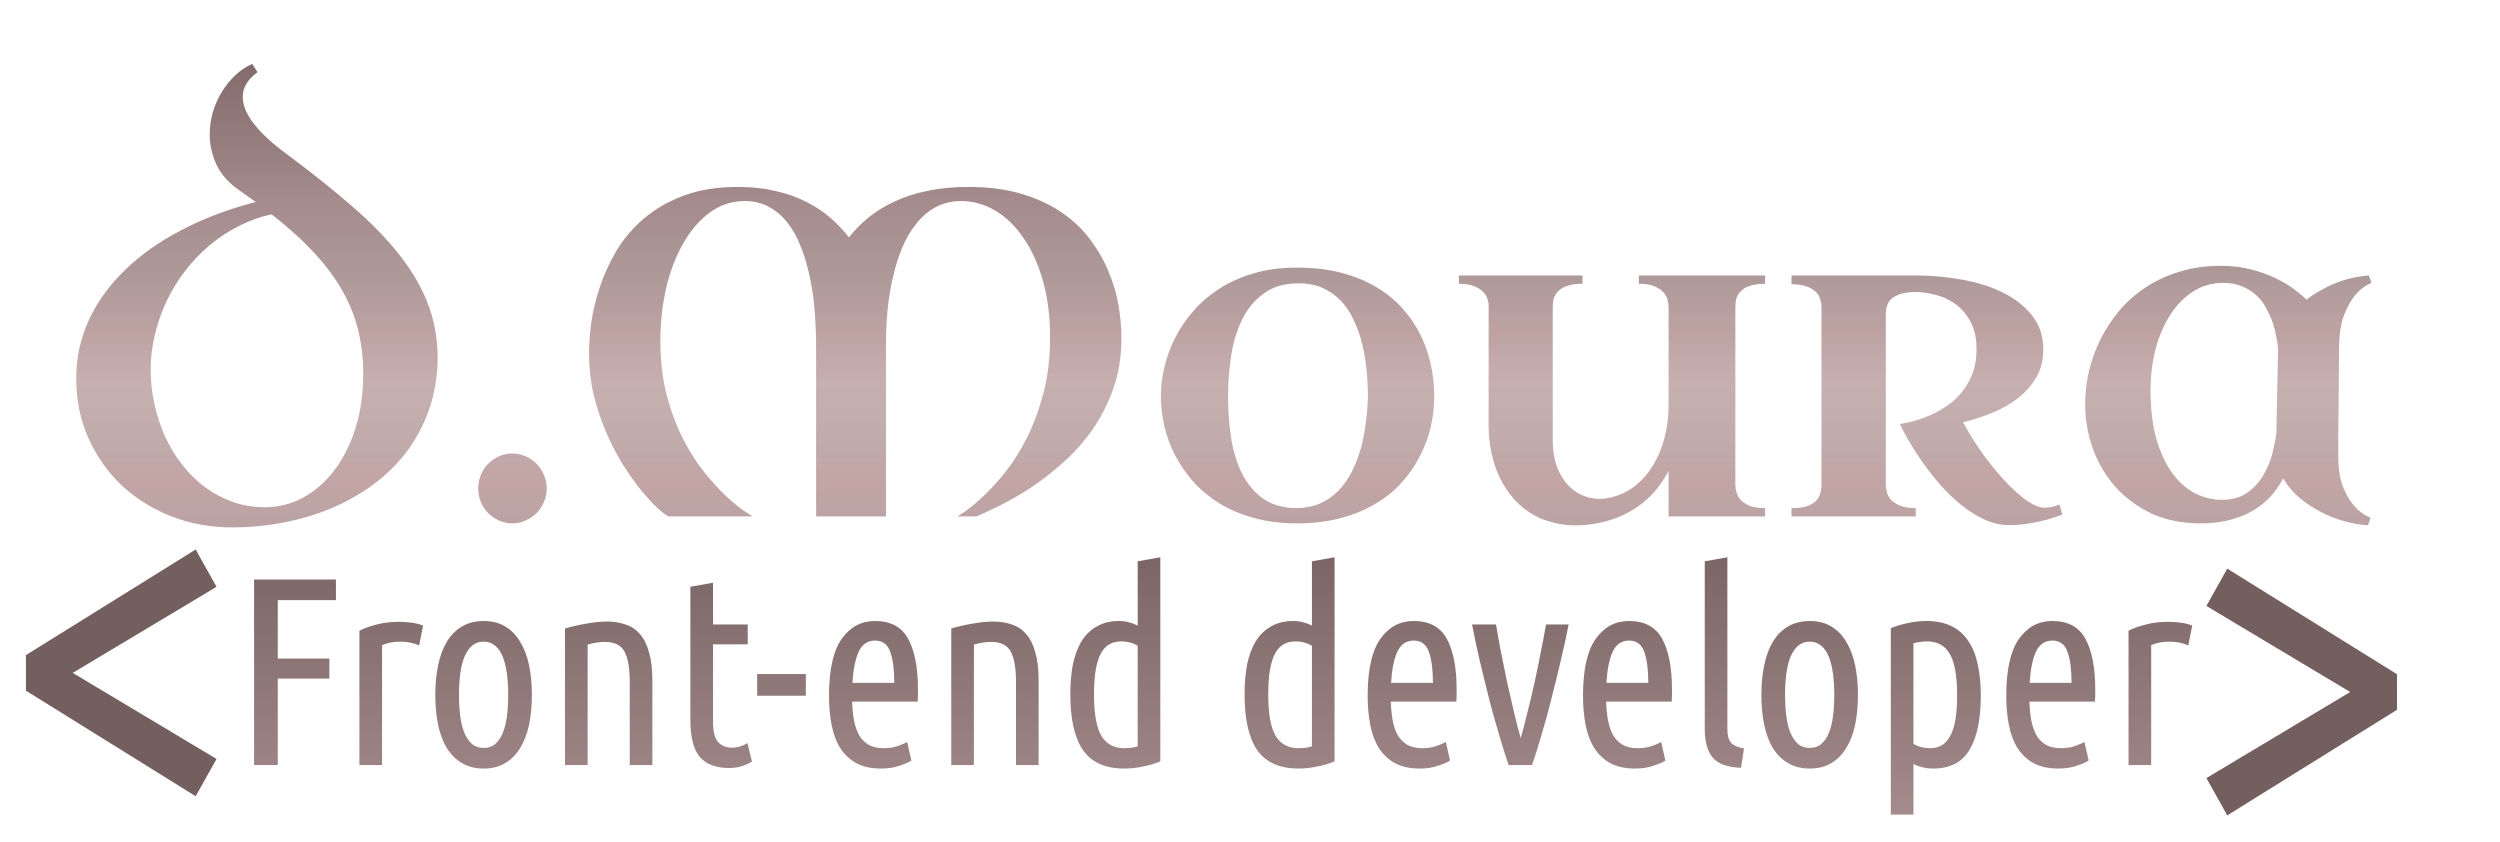 <svg width="202" height="68" viewBox="0 0 202 68" fill="none" xmlns="http://www.w3.org/2000/svg">
<path d="M18.742 42.615C17.021 42.615 15.396 42.319 13.865 41.727C12.346 41.136 11.011 40.309 9.86 39.246C8.721 38.172 7.819 36.898 7.155 35.425C6.49 33.952 6.158 32.334 6.158 30.571C6.158 28.917 6.496 27.353 7.173 25.88C7.849 24.407 8.816 23.061 10.074 21.842C11.332 20.61 12.856 19.529 14.648 18.6C16.44 17.658 18.445 16.897 20.664 16.318L19.311 15.358C18.469 14.778 17.864 14.096 17.496 13.312C17.128 12.515 16.944 11.7 16.944 10.867C16.944 10.263 17.027 9.665 17.193 9.074C17.371 8.482 17.614 7.933 17.923 7.425C18.231 6.918 18.593 6.472 19.009 6.085C19.424 5.687 19.881 5.379 20.379 5.162L20.806 5.832C20.011 6.411 19.614 7.075 19.614 7.824C19.614 8.512 19.922 9.249 20.539 10.033C21.156 10.818 22.052 11.639 23.227 12.496C25.209 13.97 26.947 15.358 28.442 16.662C29.949 17.954 31.206 19.24 32.215 20.52C33.236 21.799 34.007 23.103 34.529 24.431C35.051 25.748 35.33 27.172 35.365 28.706C35.365 30.263 35.146 31.688 34.707 32.98C34.268 34.26 33.663 35.419 32.891 36.457C32.12 37.483 31.206 38.383 30.151 39.156C29.094 39.928 27.949 40.574 26.715 41.093C25.481 41.601 24.188 41.981 22.835 42.234C21.483 42.488 20.118 42.615 18.742 42.615ZM29.349 30.191C29.349 28.983 29.219 27.842 28.958 26.768C28.709 25.681 28.294 24.619 27.712 23.58C27.142 22.542 26.383 21.51 25.434 20.483C24.497 19.457 23.334 18.401 21.945 17.314C21.008 17.519 20.118 17.839 19.276 18.274C18.433 18.697 17.65 19.216 16.926 19.831C16.203 20.435 15.544 21.123 14.951 21.896C14.369 22.657 13.871 23.472 13.456 24.341C13.052 25.198 12.738 26.098 12.512 27.04C12.287 27.969 12.174 28.911 12.174 29.865C12.174 30.806 12.275 31.736 12.477 32.654C12.678 33.559 12.963 34.429 13.331 35.262C13.711 36.083 14.173 36.843 14.719 37.544C15.265 38.244 15.876 38.848 16.552 39.355C17.241 39.862 17.988 40.26 18.795 40.55C19.614 40.84 20.48 40.985 21.394 40.985C22.497 40.985 23.529 40.725 24.491 40.206C25.463 39.675 26.306 38.938 27.018 37.996C27.742 37.043 28.311 35.908 28.727 34.592C29.142 33.264 29.349 31.797 29.349 30.191ZM38.64 39.464C38.64 39.077 38.712 38.715 38.854 38.377C38.996 38.027 39.192 37.725 39.441 37.471C39.69 37.218 39.981 37.019 40.313 36.874C40.657 36.717 41.019 36.638 41.399 36.638C41.779 36.638 42.135 36.717 42.467 36.874C42.811 37.019 43.108 37.218 43.357 37.471C43.606 37.725 43.802 38.027 43.944 38.377C44.099 38.715 44.175 39.077 44.175 39.464C44.175 39.85 44.099 40.218 43.944 40.568C43.802 40.906 43.606 41.202 43.357 41.456C43.108 41.709 42.811 41.908 42.467 42.053C42.135 42.21 41.779 42.289 41.399 42.289C41.019 42.289 40.657 42.21 40.313 42.053C39.981 41.908 39.69 41.709 39.441 41.456C39.192 41.202 38.996 40.906 38.854 40.568C38.712 40.218 38.64 39.85 38.64 39.464ZM65.943 27.927C65.943 26.973 65.901 26.025 65.818 25.084C65.747 24.13 65.617 23.224 65.427 22.367C65.249 21.498 65.012 20.695 64.715 19.958C64.43 19.21 64.074 18.564 63.647 18.02C63.22 17.465 62.716 17.03 62.134 16.716C61.565 16.402 60.912 16.245 60.176 16.245C59.12 16.245 58.171 16.559 57.329 17.187C56.498 17.803 55.786 18.636 55.193 19.686C54.599 20.725 54.143 21.926 53.822 23.291C53.514 24.643 53.359 26.055 53.359 27.529C53.359 29.159 53.532 30.637 53.876 31.966C54.232 33.282 54.677 34.459 55.211 35.497C55.745 36.535 56.326 37.441 56.955 38.214C57.584 38.987 58.171 39.626 58.717 40.134C59.275 40.641 59.749 41.027 60.141 41.293C60.544 41.558 60.776 41.703 60.835 41.727H54.018C53.793 41.619 53.478 41.377 53.075 41.003C52.683 40.629 52.244 40.146 51.758 39.554C51.283 38.962 50.797 38.274 50.298 37.489C49.812 36.693 49.367 35.829 48.963 34.9C48.56 33.958 48.228 32.956 47.967 31.893C47.718 30.819 47.593 29.708 47.593 28.561C47.593 27.86 47.652 27.04 47.771 26.098C47.901 25.156 48.133 24.19 48.465 23.2C48.797 22.198 49.248 21.214 49.818 20.248C50.399 19.282 51.135 18.419 52.025 17.658C52.914 16.897 53.983 16.282 55.228 15.811C56.474 15.34 57.94 15.104 59.625 15.104C60.74 15.104 61.748 15.213 62.65 15.431C63.564 15.636 64.389 15.925 65.124 16.3C65.86 16.662 66.513 17.091 67.082 17.586C67.652 18.081 68.156 18.612 68.595 19.18C69.034 18.612 69.556 18.081 70.161 17.586C70.766 17.091 71.461 16.662 72.244 16.3C73.027 15.925 73.911 15.636 74.896 15.431C75.892 15.213 77.002 15.104 78.224 15.104C79.861 15.104 81.303 15.292 82.549 15.666C83.807 16.04 84.892 16.547 85.806 17.187C86.732 17.815 87.497 18.546 88.102 19.379C88.719 20.2 89.212 21.063 89.579 21.968C89.959 22.862 90.226 23.773 90.38 24.703C90.534 25.621 90.612 26.484 90.612 27.293C90.612 28.814 90.386 30.203 89.935 31.459C89.484 32.702 88.903 33.825 88.191 34.827C87.479 35.817 86.678 36.699 85.788 37.471C84.91 38.244 84.038 38.914 83.172 39.482C82.306 40.037 81.493 40.502 80.733 40.876C79.986 41.238 79.381 41.522 78.918 41.727H77.352C77.411 41.703 77.637 41.558 78.028 41.293C78.42 41.015 78.894 40.617 79.452 40.097C80.01 39.578 80.603 38.926 81.232 38.141C81.861 37.357 82.442 36.433 82.976 35.37C83.51 34.308 83.955 33.107 84.311 31.766C84.667 30.414 84.845 28.911 84.845 27.257C84.845 25.555 84.649 24.021 84.258 22.657C83.866 21.292 83.338 20.139 82.674 19.198C82.021 18.244 81.261 17.513 80.395 17.006C79.529 16.499 78.621 16.245 77.672 16.245C76.913 16.245 76.236 16.402 75.643 16.716C75.05 17.03 74.528 17.465 74.077 18.02C73.626 18.564 73.24 19.21 72.92 19.958C72.612 20.695 72.356 21.498 72.155 22.367C71.953 23.224 71.805 24.13 71.71 25.084C71.627 26.025 71.585 26.973 71.585 27.927V41.727H65.943V27.927ZM93.797 32.002C93.797 31.241 93.892 30.462 94.082 29.666C94.272 28.857 94.563 28.066 94.954 27.293C95.346 26.52 95.838 25.796 96.432 25.12C97.037 24.431 97.743 23.828 98.55 23.309C99.368 22.79 100.294 22.379 101.326 22.077C102.37 21.775 103.527 21.624 104.797 21.624C106.126 21.624 107.318 21.763 108.374 22.041C109.442 22.319 110.386 22.705 111.204 23.2C112.023 23.683 112.729 24.256 113.322 24.921C113.916 25.585 114.402 26.303 114.782 27.076C115.162 27.848 115.44 28.657 115.618 29.503C115.796 30.336 115.885 31.169 115.885 32.002C115.885 32.799 115.796 33.608 115.618 34.429C115.44 35.238 115.156 36.022 114.764 36.783C114.384 37.544 113.898 38.262 113.305 38.938C112.723 39.602 112.017 40.182 111.187 40.677C110.368 41.172 109.425 41.564 108.357 41.854C107.301 42.144 106.114 42.289 104.797 42.289C103.527 42.289 102.376 42.144 101.344 41.854C100.312 41.576 99.386 41.19 98.567 40.695C97.761 40.2 97.055 39.62 96.45 38.956C95.856 38.28 95.358 37.562 94.954 36.801C94.563 36.041 94.272 35.25 94.082 34.429C93.892 33.608 93.797 32.799 93.797 32.002ZM99.226 31.93C99.226 33.076 99.303 34.193 99.457 35.28C99.624 36.367 99.908 37.332 100.312 38.178C100.727 39.023 101.285 39.711 101.985 40.242C102.697 40.761 103.598 41.033 104.69 41.057C105.414 41.057 106.061 40.937 106.63 40.695C107.2 40.441 107.698 40.097 108.125 39.663C108.552 39.228 108.914 38.721 109.211 38.141C109.508 37.562 109.751 36.94 109.941 36.276C110.131 35.612 110.267 34.924 110.35 34.211C110.445 33.499 110.504 32.793 110.528 32.092C110.528 31.38 110.492 30.655 110.421 29.919C110.35 29.183 110.231 28.476 110.065 27.8C109.899 27.112 109.674 26.472 109.389 25.88C109.116 25.277 108.772 24.758 108.357 24.323C107.941 23.876 107.449 23.526 106.879 23.272C106.322 23.019 105.669 22.892 104.921 22.892C103.83 22.892 102.922 23.146 102.198 23.653C101.475 24.148 100.893 24.812 100.454 25.645C100.015 26.478 99.701 27.444 99.511 28.543C99.333 29.629 99.238 30.758 99.226 31.93ZM127.864 22.928C127.365 22.928 126.962 22.983 126.653 23.091C126.345 23.188 126.102 23.327 125.924 23.508C125.746 23.677 125.621 23.876 125.55 24.106C125.491 24.323 125.461 24.558 125.461 24.812V35.533C125.461 36.475 125.603 37.272 125.888 37.924C126.173 38.576 126.541 39.095 126.992 39.482C127.443 39.856 127.941 40.103 128.487 40.224C129.044 40.345 129.59 40.339 130.124 40.206C130.883 40.025 131.554 39.705 132.135 39.246C132.717 38.775 133.203 38.208 133.595 37.544C133.998 36.88 134.301 36.143 134.503 35.334C134.716 34.513 134.823 33.662 134.823 32.781V24.812C134.823 24.631 134.793 24.431 134.734 24.214C134.686 23.997 134.574 23.798 134.396 23.616C134.23 23.423 133.986 23.26 133.666 23.128C133.357 22.995 132.942 22.928 132.42 22.928V22.258H142.618V22.928C142.132 22.928 141.729 22.983 141.408 23.091C141.1 23.188 140.857 23.327 140.679 23.508C140.501 23.677 140.376 23.876 140.305 24.106C140.245 24.323 140.216 24.558 140.216 24.812V39.174C140.216 39.355 140.245 39.554 140.305 39.771C140.364 39.989 140.477 40.194 140.643 40.387C140.809 40.568 141.046 40.725 141.355 40.858C141.675 40.991 142.096 41.057 142.618 41.057V41.727H134.823V38.051C134.574 38.522 134.277 38.981 133.933 39.427C133.589 39.874 133.179 40.285 132.705 40.659C132.23 41.033 131.684 41.365 131.067 41.655C130.462 41.933 129.78 42.144 129.021 42.289C128.012 42.47 127.098 42.5 126.28 42.379C125.461 42.259 124.725 42.029 124.073 41.691C123.432 41.353 122.874 40.925 122.4 40.405C121.925 39.874 121.527 39.288 121.207 38.648C120.899 38.009 120.667 37.326 120.513 36.602C120.359 35.877 120.282 35.153 120.282 34.429V24.703C120.282 24.522 120.246 24.329 120.175 24.124C120.115 23.918 119.997 23.731 119.819 23.562C119.641 23.381 119.392 23.23 119.071 23.109C118.763 22.989 118.365 22.928 117.879 22.928V22.258H127.864V22.928ZM166.629 41.582C165.786 41.896 165.01 42.114 164.297 42.234C163.597 42.367 162.956 42.434 162.375 42.434C161.674 42.434 160.986 42.277 160.311 41.963C159.645 41.649 159.01 41.244 158.406 40.749C157.8 40.254 157.23 39.699 156.697 39.083C156.175 38.467 155.701 37.858 155.273 37.254C154.858 36.65 154.497 36.083 154.188 35.551C153.891 35.02 153.666 34.592 153.511 34.266C154.662 34.072 155.695 33.728 156.608 33.233C157 33.016 157.379 32.763 157.747 32.473C158.114 32.171 158.441 31.815 158.726 31.404C159.023 30.994 159.259 30.529 159.439 30.01C159.616 29.49 159.704 28.899 159.704 28.235C159.704 27.317 159.539 26.563 159.206 25.971C158.874 25.367 158.459 24.89 157.961 24.54C157.475 24.19 156.94 23.949 156.359 23.816C155.789 23.671 155.267 23.598 154.793 23.598C154.317 23.598 153.921 23.647 153.6 23.743C153.292 23.84 153.043 23.967 152.853 24.124C152.674 24.28 152.549 24.468 152.48 24.685C152.408 24.89 152.372 25.108 152.372 25.337V39.174C152.372 39.355 152.402 39.554 152.461 39.771C152.521 39.989 152.633 40.194 152.799 40.387C152.978 40.568 153.221 40.725 153.529 40.858C153.85 40.991 154.27 41.057 154.793 41.057V41.727H144.754V41.057C145.253 41.057 145.656 41.009 145.965 40.912C146.285 40.804 146.534 40.665 146.712 40.496C146.89 40.315 147.009 40.115 147.068 39.898C147.139 39.669 147.175 39.427 147.175 39.174V24.739C147.175 24.558 147.139 24.365 147.068 24.16C147.009 23.942 146.89 23.749 146.712 23.58C146.534 23.399 146.285 23.254 145.965 23.146C145.656 23.025 145.253 22.965 144.754 22.965V22.258H154.793C156.075 22.258 157.332 22.373 158.565 22.602C159.8 22.82 160.898 23.17 161.858 23.653C162.832 24.136 163.615 24.758 164.208 25.518C164.802 26.267 165.098 27.172 165.098 28.235C165.098 29.08 164.914 29.823 164.546 30.462C164.179 31.102 163.691 31.664 163.087 32.147C162.481 32.618 161.787 33.016 161.005 33.342C160.233 33.656 159.439 33.916 158.62 34.121C159.07 34.966 159.592 35.805 160.186 36.638C160.778 37.459 161.378 38.196 161.983 38.848C162.589 39.5 163.17 40.025 163.728 40.423C164.297 40.822 164.777 41.021 165.169 41.021C165.288 41.021 165.455 41.009 165.667 40.985C165.894 40.949 166.143 40.876 166.415 40.767L166.629 41.582ZM179.443 21.479C180.333 21.479 181.147 21.576 181.882 21.769C182.629 21.962 183.288 22.198 183.858 22.476C184.44 22.753 184.938 23.049 185.352 23.363C185.779 23.677 186.118 23.961 186.367 24.214C186.735 23.924 187.132 23.665 187.559 23.436C187.986 23.194 188.42 22.989 188.859 22.82C189.298 22.651 189.731 22.524 190.158 22.439C190.597 22.343 191.013 22.282 191.403 22.258L191.617 22.856C191.144 23.049 190.715 23.363 190.336 23.798C190.015 24.172 189.719 24.685 189.446 25.337C189.174 25.989 189.025 26.84 189.001 27.891C188.99 28.506 188.984 29.146 188.984 29.811C188.984 30.475 188.978 31.133 188.966 31.785C188.966 32.425 188.96 33.04 188.947 33.632C188.947 34.211 188.941 34.731 188.931 35.189C188.931 35.648 188.931 36.022 188.931 36.312C188.931 36.59 188.931 36.753 188.931 36.801C188.931 37.852 189.06 38.703 189.321 39.355C189.594 40.007 189.897 40.52 190.229 40.894C190.621 41.329 191.06 41.643 191.546 41.836L191.333 42.434C190.752 42.41 190.129 42.307 189.464 42.126C188.8 41.945 188.153 41.691 187.524 41.365C186.896 41.039 186.314 40.653 185.779 40.206C185.246 39.747 184.813 39.228 184.481 38.648C184.244 39.107 183.94 39.554 183.572 39.989C183.205 40.423 182.754 40.81 182.221 41.148C181.686 41.486 181.057 41.758 180.333 41.963C179.61 42.18 178.779 42.289 177.842 42.289C176.299 42.289 174.941 42.011 173.766 41.456C172.604 40.888 171.63 40.152 170.846 39.246C170.064 38.329 169.47 37.296 169.066 36.149C168.676 35.002 168.48 33.843 168.48 32.672C168.48 31.791 168.58 30.903 168.782 30.01C168.997 29.116 169.305 28.259 169.707 27.438C170.123 26.605 170.634 25.826 171.238 25.102C171.855 24.377 172.567 23.749 173.374 23.218C174.192 22.675 175.107 22.252 176.115 21.95C177.124 21.636 178.234 21.479 179.443 21.479ZM179.514 40.387C180.345 40.387 181.033 40.194 181.58 39.808C182.125 39.421 182.558 38.95 182.878 38.395C183.211 37.84 183.454 37.254 183.609 36.638C183.762 36.022 183.869 35.479 183.929 35.008L184.071 28.144C184.048 27.891 183.999 27.583 183.929 27.221C183.869 26.858 183.774 26.484 183.644 26.098C183.513 25.711 183.342 25.325 183.127 24.939C182.925 24.54 182.666 24.19 182.345 23.888C182.025 23.586 181.639 23.339 181.188 23.146C180.749 22.953 180.233 22.856 179.639 22.856C178.749 22.856 177.942 23.085 177.219 23.544C176.495 24.003 175.878 24.631 175.368 25.428C174.858 26.212 174.46 27.13 174.176 28.18C173.902 29.231 173.766 30.348 173.766 31.531C173.766 33.076 173.927 34.404 174.247 35.515C174.578 36.626 175.011 37.544 175.546 38.268C176.091 38.993 176.709 39.53 177.397 39.88C178.085 40.218 178.791 40.387 179.514 40.387Z" fill="url(#paint0_linear_38_72)"/>
<path d="M20.53 61.818V46.824H27.143V48.49H22.444V53.207H26.611V54.83H22.444V61.818H20.53ZM33.868 52.147C33.414 51.945 32.904 51.844 32.337 51.844C31.812 51.844 31.323 51.938 30.869 52.125V61.818H29.041V50.957C29.452 50.755 29.92 50.589 30.444 50.459C30.983 50.315 31.571 50.243 32.209 50.243C32.549 50.243 32.889 50.264 33.23 50.308C33.57 50.351 33.889 50.43 34.187 50.546L33.868 52.147ZM42.976 56.149C42.976 57.044 42.898 57.859 42.742 58.594C42.586 59.316 42.345 59.936 42.019 60.455C41.707 60.974 41.303 61.378 40.807 61.667C40.325 61.955 39.751 62.099 39.085 62.099C38.419 62.099 37.837 61.955 37.341 61.667C36.845 61.378 36.434 60.974 36.108 60.455C35.796 59.936 35.562 59.316 35.406 58.594C35.25 57.859 35.172 57.044 35.172 56.149C35.172 55.27 35.25 54.462 35.406 53.726C35.562 52.99 35.796 52.363 36.108 51.844C36.434 51.31 36.845 50.899 37.341 50.611C37.837 50.322 38.419 50.178 39.085 50.178C39.751 50.178 40.325 50.322 40.807 50.611C41.303 50.899 41.707 51.31 42.019 51.844C42.345 52.363 42.586 52.99 42.742 53.726C42.898 54.462 42.976 55.27 42.976 56.149ZM41.062 56.149C41.062 55.515 41.027 54.938 40.956 54.419C40.885 53.885 40.772 53.431 40.616 53.055C40.46 52.666 40.254 52.37 39.999 52.168C39.744 51.952 39.439 51.844 39.085 51.844C38.716 51.844 38.404 51.952 38.149 52.168C37.908 52.37 37.703 52.666 37.532 53.055C37.377 53.431 37.263 53.885 37.192 54.419C37.121 54.938 37.086 55.515 37.086 56.149C37.086 56.784 37.121 57.368 37.192 57.902C37.263 58.421 37.377 58.868 37.532 59.243C37.703 59.618 37.908 59.914 38.149 60.13C38.404 60.333 38.716 60.433 39.085 60.433C39.439 60.433 39.744 60.333 39.999 60.13C40.254 59.914 40.46 59.618 40.616 59.243C40.772 58.868 40.885 58.421 40.956 57.902C41.027 57.368 41.062 56.784 41.062 56.149ZM45.653 50.784C46.177 50.625 46.744 50.495 47.354 50.394C47.963 50.279 48.523 50.221 49.033 50.221C49.586 50.221 50.09 50.3 50.543 50.459C50.997 50.603 51.38 50.856 51.691 51.216C52.017 51.577 52.266 52.067 52.436 52.688C52.62 53.293 52.712 54.051 52.712 54.959V61.818H50.883V55.111C50.883 53.986 50.742 53.164 50.458 52.644C50.175 52.125 49.643 51.865 48.863 51.865C48.452 51.865 47.992 51.938 47.481 52.082V61.818H45.653V50.784ZM57.611 50.459H60.418V52.06H57.611V58.313C57.611 59.092 57.746 59.64 58.016 59.957C58.299 60.26 58.675 60.412 59.142 60.412C59.383 60.412 59.61 60.376 59.823 60.304C60.05 60.231 60.241 60.145 60.397 60.044L60.758 61.537C60.177 61.883 59.561 62.056 58.909 62.056C57.86 62.056 57.073 61.761 56.548 61.169C56.038 60.563 55.783 59.568 55.783 58.183V47.408L57.611 47.084V50.459ZM61.179 54.462H65.112V56.214H61.179V54.462ZM68.856 56.69C68.87 57.239 68.919 57.743 69.004 58.205C69.09 58.652 69.224 59.049 69.409 59.395C69.607 59.727 69.862 59.986 70.174 60.174C70.5 60.361 70.911 60.455 71.407 60.455C71.818 60.455 72.194 60.397 72.534 60.282C72.888 60.152 73.144 60.044 73.3 59.957L73.64 61.45C73.456 61.58 73.144 61.717 72.704 61.861C72.279 62.02 71.769 62.099 71.173 62.099C70.394 62.099 69.734 61.955 69.196 61.667C68.671 61.378 68.239 60.974 67.899 60.455C67.573 59.936 67.339 59.316 67.197 58.594C67.055 57.873 66.984 57.08 66.984 56.214C66.984 54.123 67.325 52.594 68.005 51.627C68.686 50.661 69.586 50.178 70.706 50.178C71.967 50.178 72.86 50.661 73.385 51.627C73.909 52.594 74.171 53.95 74.171 55.695C74.171 55.854 74.171 56.02 74.171 56.193C74.171 56.351 74.164 56.517 74.15 56.69H68.856ZM70.706 51.757C70.096 51.757 69.649 52.067 69.366 52.688C69.097 53.308 68.934 54.137 68.877 55.176H72.258C72.258 54.123 72.151 53.293 71.939 52.688C71.726 52.067 71.315 51.757 70.706 51.757ZM76.862 50.784C77.387 50.625 77.954 50.495 78.563 50.394C79.173 50.279 79.733 50.221 80.243 50.221C80.796 50.221 81.299 50.3 81.753 50.459C82.206 50.603 82.589 50.856 82.901 51.216C83.227 51.577 83.475 52.067 83.645 52.688C83.829 53.293 83.921 54.051 83.921 54.959V61.818H82.093V55.111C82.093 53.986 81.951 53.164 81.668 52.644C81.384 52.125 80.853 51.865 80.073 51.865C79.662 51.865 79.201 51.938 78.691 52.082V61.818H76.862V50.784ZM91.925 52.168C91.514 51.938 91.075 51.822 90.607 51.822C90.253 51.822 89.941 51.894 89.671 52.038C89.402 52.183 89.168 52.421 88.97 52.752C88.786 53.084 88.644 53.524 88.545 54.072C88.445 54.62 88.396 55.298 88.396 56.106C88.396 57.664 88.594 58.782 88.991 59.46C89.402 60.123 90.019 60.455 90.841 60.455C90.997 60.455 91.167 60.448 91.351 60.433C91.536 60.404 91.727 60.361 91.925 60.304V52.168ZM91.925 45.353L93.754 45.028V61.515C93.357 61.688 92.903 61.825 92.393 61.926C91.883 62.042 91.366 62.099 90.841 62.099C89.31 62.099 88.197 61.602 87.503 60.606C86.822 59.611 86.482 58.111 86.482 56.106C86.482 55.197 86.553 54.383 86.695 53.661C86.851 52.926 87.085 52.305 87.396 51.8C87.722 51.281 88.134 50.885 88.63 50.611C89.126 50.322 89.714 50.178 90.394 50.178C90.721 50.178 90.997 50.214 91.224 50.286C91.465 50.344 91.699 50.43 91.925 50.546V45.353ZM106.004 52.168C105.593 51.938 105.154 51.822 104.686 51.822C104.331 51.822 104.019 51.894 103.75 52.038C103.481 52.183 103.247 52.421 103.048 52.752C102.864 53.084 102.722 53.524 102.623 54.072C102.524 54.62 102.474 55.298 102.474 56.106C102.474 57.664 102.673 58.782 103.07 59.46C103.481 60.123 104.097 60.455 104.92 60.455C105.075 60.455 105.246 60.448 105.43 60.433C105.614 60.404 105.806 60.361 106.004 60.304V52.168ZM106.004 45.353L107.833 45.028V61.515C107.436 61.688 106.982 61.825 106.472 61.926C105.962 62.042 105.444 62.099 104.92 62.099C103.389 62.099 102.276 61.602 101.581 60.606C100.901 59.611 100.561 58.111 100.561 56.106C100.561 55.197 100.631 54.383 100.773 53.661C100.929 52.926 101.163 52.305 101.475 51.8C101.801 51.281 102.212 50.885 102.708 50.611C103.204 50.322 103.793 50.178 104.473 50.178C104.799 50.178 105.075 50.214 105.302 50.286C105.543 50.344 105.777 50.43 106.004 50.546V45.353ZM112.379 56.69C112.393 57.239 112.442 57.743 112.527 58.205C112.612 58.652 112.747 59.049 112.931 59.395C113.13 59.727 113.385 59.986 113.697 60.174C114.023 60.361 114.434 60.455 114.93 60.455C115.341 60.455 115.717 60.397 116.057 60.282C116.412 60.152 116.667 60.044 116.823 59.957L117.163 61.45C116.979 61.58 116.667 61.717 116.227 61.861C115.802 62.02 115.292 62.099 114.696 62.099C113.917 62.099 113.258 61.955 112.719 61.667C112.194 61.378 111.762 60.974 111.422 60.455C111.096 59.936 110.862 59.316 110.72 58.594C110.578 57.873 110.507 57.08 110.507 56.214C110.507 54.123 110.848 52.594 111.528 51.627C112.209 50.661 113.109 50.178 114.229 50.178C115.49 50.178 116.383 50.661 116.908 51.627C117.432 52.594 117.694 53.95 117.694 55.695C117.694 55.854 117.694 56.02 117.694 56.193C117.694 56.351 117.687 56.517 117.673 56.69H112.379ZM114.229 51.757C113.619 51.757 113.172 52.067 112.889 52.688C112.62 53.308 112.457 54.137 112.4 55.176H115.781C115.781 54.123 115.674 53.293 115.462 52.688C115.249 52.067 114.838 51.757 114.229 51.757ZM122.875 59.633C123.046 59.056 123.223 58.378 123.407 57.599C123.606 56.82 123.797 56.02 123.981 55.197C124.166 54.361 124.336 53.531 124.491 52.709C124.662 51.887 124.803 51.137 124.917 50.459H126.745C126.561 51.411 126.341 52.414 126.086 53.467C125.845 54.519 125.59 55.558 125.321 56.582C125.066 57.592 124.803 58.551 124.534 59.46C124.265 60.368 124.017 61.155 123.79 61.818H121.897C121.671 61.155 121.423 60.368 121.153 59.46C120.884 58.551 120.615 57.592 120.345 56.582C120.09 55.558 119.835 54.519 119.58 53.467C119.339 52.414 119.126 51.411 118.942 50.459H120.877C120.99 51.137 121.125 51.887 121.281 52.709C121.451 53.531 121.621 54.361 121.791 55.197C121.975 56.02 122.16 56.82 122.344 57.599C122.528 58.378 122.705 59.056 122.875 59.633ZM129.78 56.69C129.794 57.239 129.843 57.743 129.928 58.205C130.014 58.652 130.148 59.049 130.332 59.395C130.531 59.727 130.786 59.986 131.098 60.174C131.424 60.361 131.835 60.455 132.331 60.455C132.742 60.455 133.118 60.397 133.458 60.282C133.812 60.152 134.068 60.044 134.224 59.957L134.564 61.45C134.379 61.58 134.068 61.717 133.628 61.861C133.203 62.02 132.693 62.099 132.097 62.099C131.318 62.099 130.658 61.955 130.12 61.667C129.595 61.378 129.163 60.974 128.823 60.455C128.497 59.936 128.263 59.316 128.121 58.594C127.979 57.873 127.908 57.08 127.908 56.214C127.908 54.123 128.249 52.594 128.929 51.627C129.61 50.661 130.51 50.178 131.63 50.178C132.891 50.178 133.784 50.661 134.309 51.627C134.833 52.594 135.095 53.95 135.095 55.695C135.095 55.854 135.095 56.02 135.095 56.193C135.095 56.351 135.088 56.517 135.074 56.69H129.78ZM131.63 51.757C131.02 51.757 130.573 52.067 130.29 52.688C130.02 53.308 129.858 54.137 129.801 55.176H133.182C133.182 54.123 133.075 53.293 132.863 52.688C132.65 52.067 132.239 51.757 131.63 51.757ZM140.678 62.035C139.629 62.006 138.878 61.746 138.424 61.256C137.97 60.751 137.744 59.957 137.744 58.876V45.353L139.572 45.028V58.919C139.572 59.424 139.671 59.792 139.87 60.022C140.068 60.239 140.416 60.39 140.912 60.477L140.678 62.035ZM150.122 56.149C150.122 57.044 150.044 57.859 149.888 58.594C149.732 59.316 149.491 59.936 149.165 60.455C148.854 60.974 148.45 61.378 147.953 61.667C147.471 61.955 146.897 62.099 146.231 62.099C145.565 62.099 144.984 61.955 144.487 61.667C143.991 61.378 143.58 60.974 143.254 60.455C142.942 59.936 142.709 59.316 142.553 58.594C142.397 57.859 142.319 57.044 142.319 56.149C142.319 55.27 142.397 54.462 142.553 53.726C142.709 52.99 142.942 52.363 143.254 51.844C143.58 51.31 143.991 50.899 144.487 50.611C144.984 50.322 145.565 50.178 146.231 50.178C146.897 50.178 147.471 50.322 147.953 50.611C148.45 50.899 148.854 51.31 149.165 51.844C149.491 52.363 149.732 52.99 149.888 53.726C150.044 54.462 150.122 55.27 150.122 56.149ZM148.209 56.149C148.209 55.515 148.173 54.938 148.102 54.419C148.031 53.885 147.918 53.431 147.762 53.055C147.606 52.666 147.401 52.37 147.145 52.168C146.89 51.952 146.585 51.844 146.231 51.844C145.862 51.844 145.551 51.952 145.295 52.168C145.054 52.37 144.849 52.666 144.679 53.055C144.523 53.431 144.41 53.885 144.339 54.419C144.268 54.938 144.232 55.515 144.232 56.149C144.232 56.784 144.268 57.368 144.339 57.902C144.41 58.421 144.523 58.868 144.679 59.243C144.849 59.618 145.054 59.914 145.295 60.13C145.551 60.333 145.862 60.433 146.231 60.433C146.585 60.433 146.89 60.333 147.145 60.13C147.401 59.914 147.606 59.618 147.762 59.243C147.918 58.868 148.031 58.421 148.102 57.902C148.173 57.368 148.209 56.784 148.209 56.149ZM154.607 60.109C155.018 60.34 155.457 60.455 155.925 60.455C156.279 60.455 156.592 60.383 156.861 60.239C157.129 60.094 157.357 59.856 157.541 59.525C157.74 59.193 157.889 58.753 157.987 58.205C158.086 57.657 158.136 56.979 158.136 56.171C158.136 54.613 157.937 53.502 157.541 52.839C157.158 52.161 156.542 51.822 155.691 51.822C155.535 51.822 155.365 51.837 155.181 51.865C154.997 51.88 154.806 51.916 154.607 51.974V60.109ZM154.607 65.821H152.778V50.762C153.174 50.589 153.621 50.452 154.118 50.351C154.628 50.235 155.146 50.178 155.67 50.178C156.449 50.178 157.116 50.315 157.669 50.589C158.235 50.863 158.689 51.26 159.029 51.779C159.383 52.284 159.638 52.911 159.795 53.661C159.965 54.397 160.05 55.241 160.05 56.193C160.05 58.111 159.745 59.575 159.136 60.585C158.54 61.594 157.562 62.099 156.201 62.099C155.875 62.099 155.585 62.063 155.33 61.991C155.074 61.934 154.833 61.847 154.607 61.732V65.821ZM163.979 56.69C163.993 57.239 164.043 57.743 164.128 58.205C164.213 58.652 164.348 59.049 164.532 59.395C164.731 59.727 164.986 59.986 165.297 60.174C165.624 60.361 166.034 60.455 166.531 60.455C166.942 60.455 167.317 60.397 167.658 60.282C168.012 60.152 168.267 60.044 168.423 59.957L168.763 61.45C168.58 61.58 168.267 61.717 167.828 61.861C167.402 62.02 166.892 62.099 166.297 62.099C165.518 62.099 164.859 61.955 164.319 61.667C163.795 61.378 163.362 60.974 163.022 60.455C162.696 59.936 162.462 59.316 162.321 58.594C162.179 57.873 162.108 57.08 162.108 56.214C162.108 54.123 162.448 52.594 163.129 51.627C163.809 50.661 164.71 50.178 165.829 50.178C167.091 50.178 167.984 50.661 168.508 51.627C169.032 52.594 169.295 53.95 169.295 55.695C169.295 55.854 169.295 56.02 169.295 56.193C169.295 56.351 169.287 56.517 169.274 56.69H163.979ZM165.829 51.757C165.22 51.757 164.773 52.067 164.489 52.688C164.221 53.308 164.057 54.137 164 55.176H167.381C167.381 54.123 167.275 53.293 167.062 52.688C166.85 52.067 166.438 51.757 165.829 51.757ZM176.813 52.147C176.359 51.945 175.849 51.844 175.282 51.844C174.757 51.844 174.267 51.938 173.815 52.125V61.818H171.986V50.957C172.396 50.755 172.864 50.589 173.39 50.459C173.927 50.315 174.517 50.243 175.154 50.243C175.495 50.243 175.835 50.264 176.175 50.308C176.515 50.351 176.834 50.43 177.132 50.546L176.813 52.147Z" fill="url(#paint1_linear_38_72)"/>
<path d="M2.096 55.806V52.932L15.81 44.401L17.496 47.414L5.878 54.369L17.496 61.324L15.81 64.337L2.096 55.806Z" fill="#745F5F"/>
<path d="M179.962 65.883L178.276 62.869L189.895 55.915L178.276 48.96L179.962 45.946L193.677 54.477V57.352L179.962 65.883Z" fill="#745F5F"/>
<defs>
<linearGradient id="paint0_linear_38_72" x1="98.722" y1="4.636" x2="98.722" y2="44.818" gradientUnits="userSpaceOnUse">
<stop stop-color="#826A6A"/>
<stop offset="0.172" stop-color="#967E7E"/>
<stop offset="0.292" stop-color="#A68C8C"/>
<stop offset="0.438" stop-color="#AE9999"/>
<stop offset="0.552" stop-color="#BEA2A2"/>
<stop offset="0.651" stop-color="#C7AFAF"/>
<stop offset="0.76" stop-color="#C1ACAC"/>
<stop offset="0.854" stop-color="#C2A4A4"/>
<stop offset="0.969" stop-color="#B9A3A3"/>
<stop offset="0.99" stop-color="#AD9D9D"/>
</linearGradient>
<linearGradient id="paint1_linear_38_72" x1="98.481" y1="41.727" x2="98.481" y2="66.454" gradientUnits="userSpaceOnUse">
<stop stop-color="#745F5F"/>
<stop offset="1" stop-color="#A68C8C"/>
</linearGradient>
</defs>
</svg>
